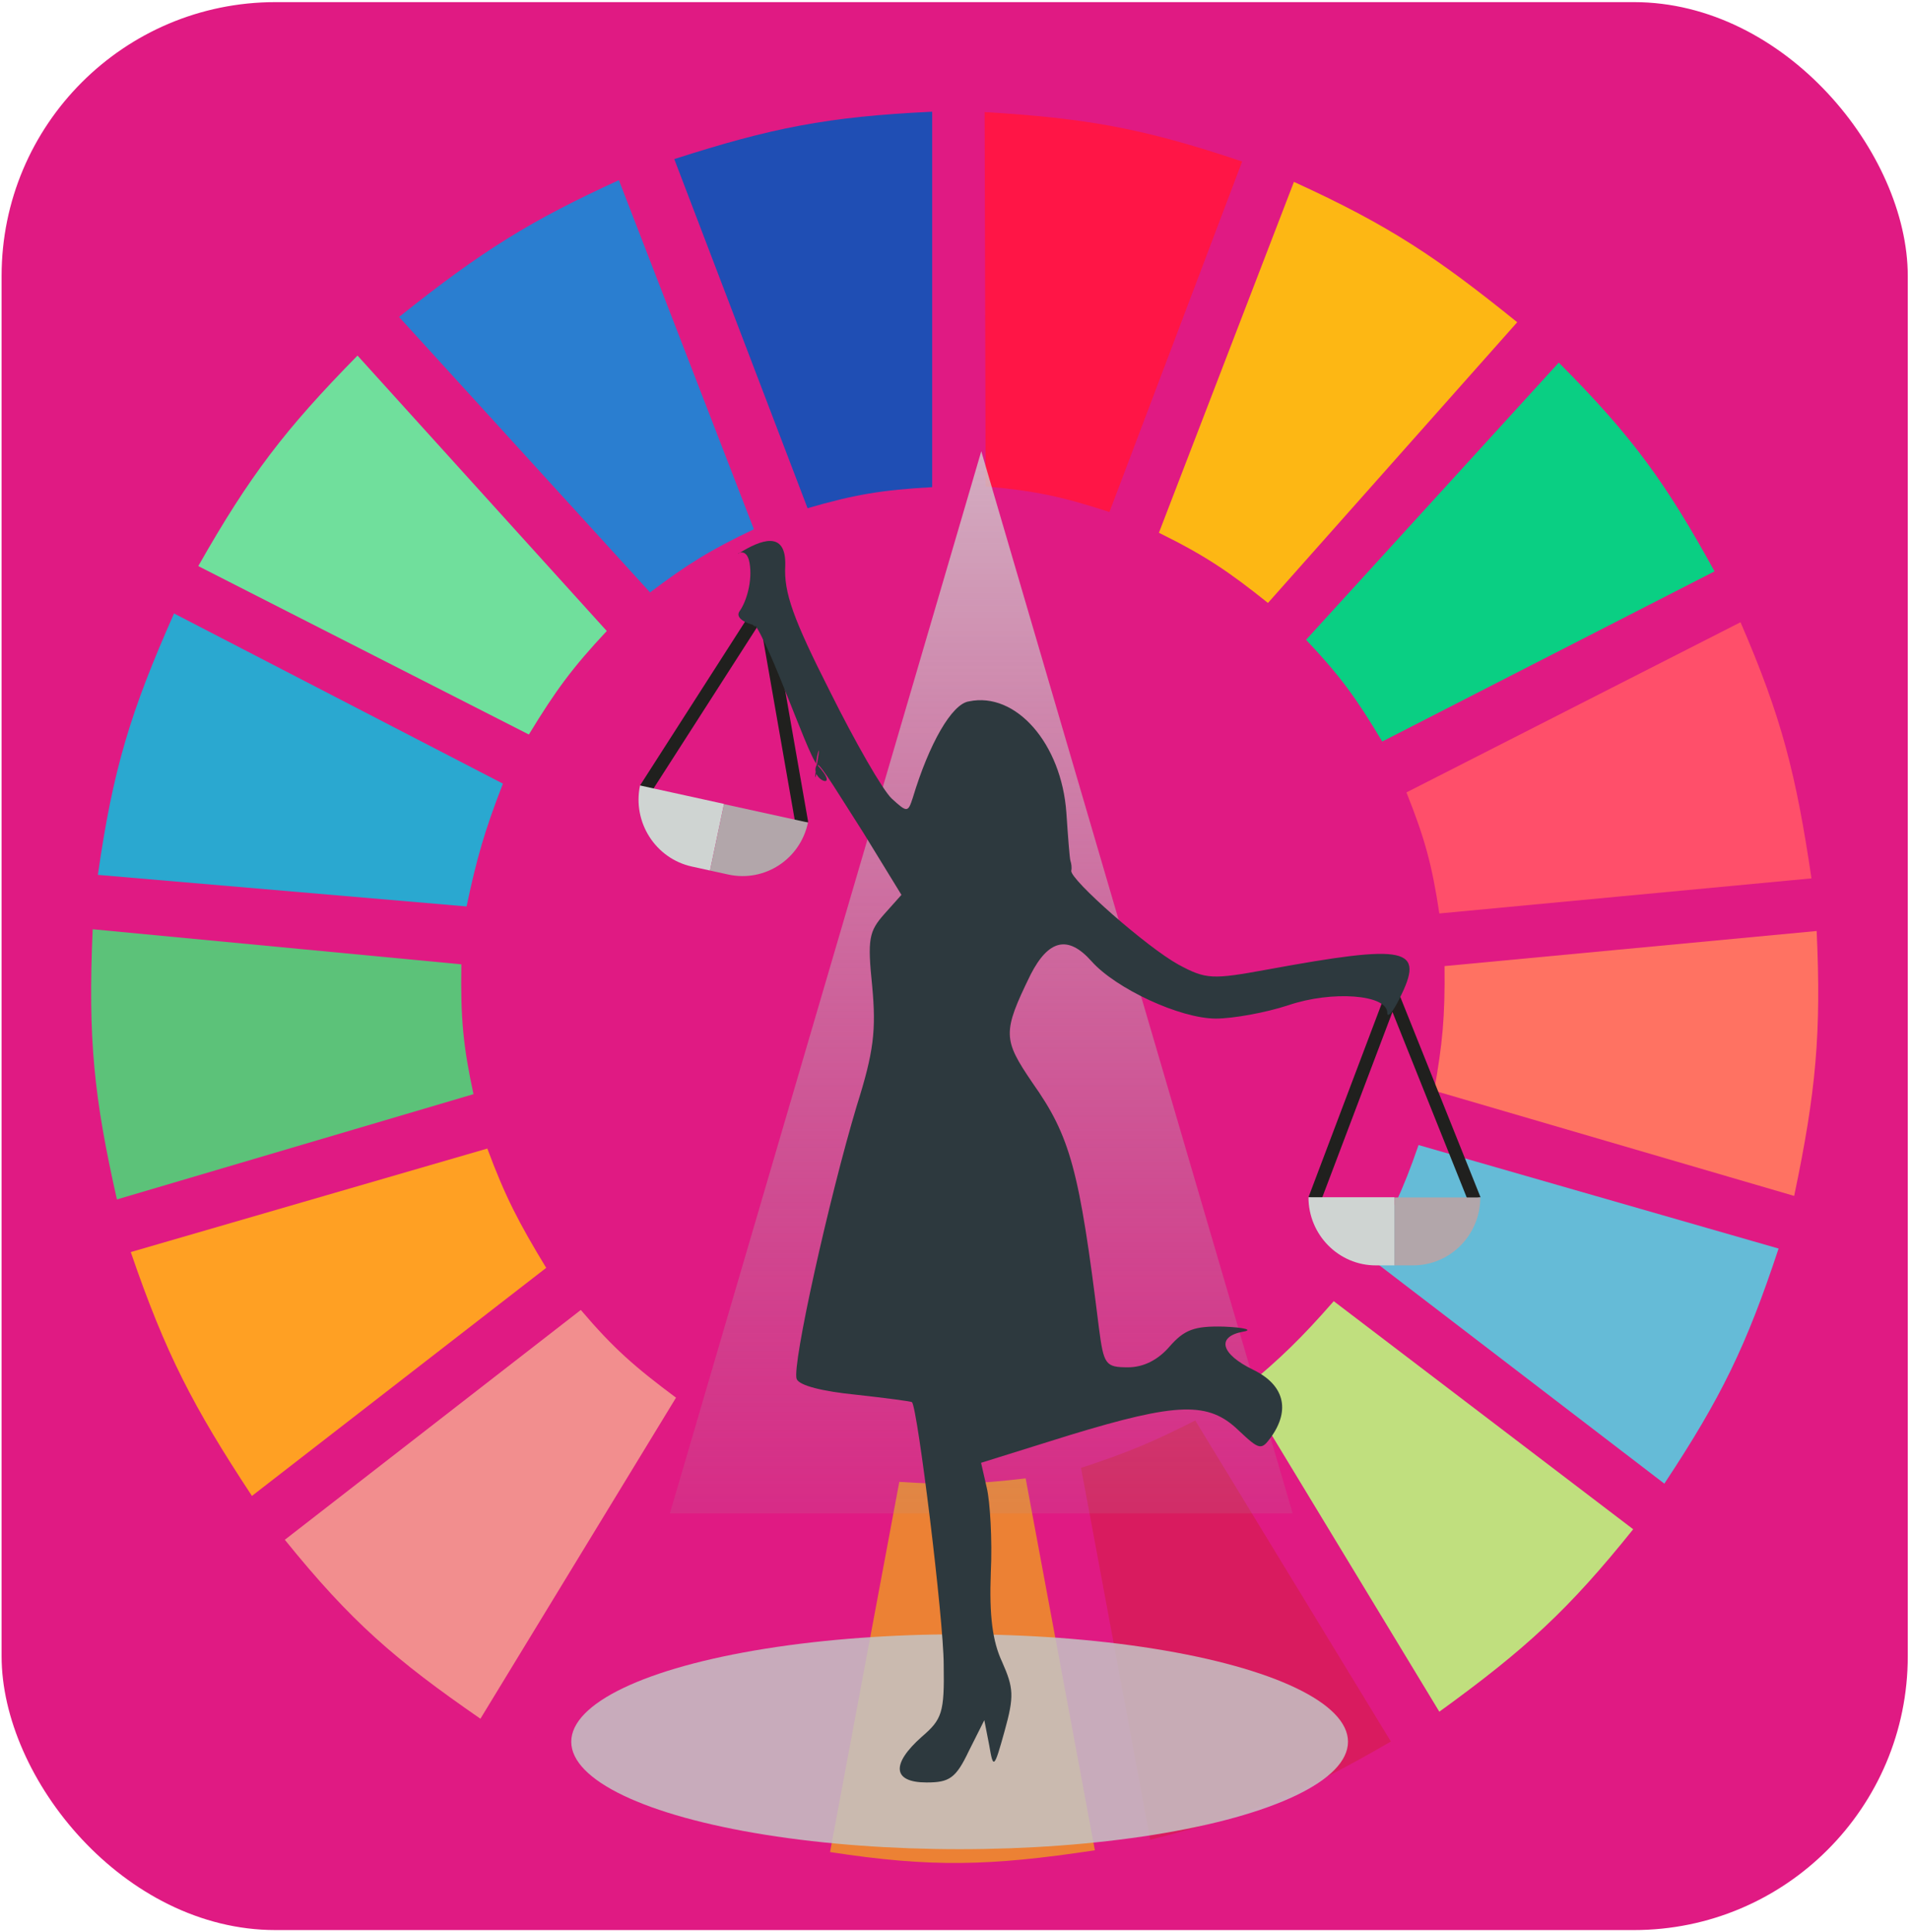<svg width="687" height="695" viewBox="0 0 687 695" fill="none" xmlns="http://www.w3.org/2000/svg">
<rect x="0.571" y="0.766" width="685.626" height="693.507" rx="98.51" fill="#E01A83"/>
<g clip-path="url(#clip0)">
<path d="M290.466 182.808L242.527 57.224C277.338 46.046 297.494 41.958 335.292 40.185V175.235C317.327 176.242 307.484 177.864 290.466 182.808Z" fill="#1F4EB4"/>
<path d="M354.523 174.972L354.155 40.315C390.606 42.522 410.867 46.025 446.784 58.096L399.05 184.182C381.921 178.598 372.158 176.537 354.523 174.972Z" fill="#FF1546"/>
<path d="M416.847 191.643L465.408 65.428C499.934 81.18 517.082 92.783 545.721 115.914L456.069 216.886C442.05 205.681 433.666 199.94 416.847 191.643Z" fill="#FDB714"/>
<path d="M469.769 230.139L560.665 130.429C587.33 157.17 599.235 173.811 616.697 205.527L497.162 266.741C487.93 251.246 482.057 243.135 469.769 230.139Z" fill="#0ACF83"/>
<path d="M505.879 285.043L626.037 223.828C640.926 258.219 646.01 278.556 651.563 315.965L517.708 328.587C515.083 311.126 512.491 301.601 505.879 285.043Z" fill="#FF4F6A"/>
<path d="M515.838 392.325C518.835 375.559 519.79 365.815 519.573 347.519L653.428 334.897C655.09 371.583 653.264 392.431 645.334 430.19L515.838 392.325Z" fill="#FF7262"/>
<path d="M491.557 451.646C500.334 437.23 504.466 428.562 510.234 411.889L639.731 449.122C628.144 484.146 619.152 502.663 598.64 533.686L491.557 451.646Z" fill="#65BBD7"/>
<path d="M587.435 550.095L479.729 468.055C467.895 481.55 460.784 488.426 447.354 499.609L517.706 615.727C548.861 593.148 564.307 578.911 587.435 550.095Z" fill="#C0DF7E"/>
<path d="M500.275 626.455L429.923 510.968C414.66 518.681 405.721 522.495 388.833 528.007L413.736 661.795C449.414 652.801 468.374 645.026 500.275 626.455Z" fill="#D91B5F"/>
<path d="M323.462 533.055C341.208 534.218 351.159 533.87 368.91 531.793L393.813 665.581C355.75 671.316 334.835 671.787 298.559 666.212L323.462 533.055Z" fill="#EC8134"/>
<path d="M190.229 628.979L259.958 512.861C275.767 521.13 285.357 524.649 303.539 529.269L278.636 663.058C240.992 654.015 221.407 646.867 190.229 628.979Z" fill="#E01A83"/>
<path d="M102.448 553.881L208.909 471.21C220.781 485.178 228.502 491.842 243.151 502.764L172.8 618.251C142.006 596.966 126.234 583.3 102.448 553.881Z" fill="#F28E8E"/>
<path d="M90.617 538.105C69.44 505.952 59.558 486.919 47.036 450.385L175.288 413.151C181.693 430.401 186.551 439.737 196.455 456.065L90.617 538.105Z" fill="#FFA023"/>
<path d="M42.055 431.452C33.816 394.929 31.584 373.744 33.339 334.267L165.948 346.888C165.609 366.439 166.653 376.602 170.306 393.588L42.055 431.452Z" fill="#5CC279"/>
<path d="M35.207 314.703L167.817 326.063C171.496 308.666 174.254 298.983 180.891 281.887L62.601 220.673C46.879 256.133 40.645 276.663 35.207 314.703Z" fill="#2AA8D0"/>
<path d="M71.317 203.633C89.853 170.999 102.481 154.493 128.595 127.904L218.246 226.983C206.115 239.949 199.996 248.122 190.23 264.217L71.317 203.633Z" fill="#70DF9C"/>
<path d="M233.811 213.1C247.261 202.962 255.354 197.887 271.166 190.381L222.605 64.797C191.005 79.311 173.655 89.937 143.537 114.021L233.811 213.1Z" fill="#2A7ED0"/>
<path d="M352.95 162.321L464.965 544.415H240.935L352.95 162.321Z" fill="url(#paint0_linear)"/>
<ellipse cx="345.162" cy="626.53" rx="139.691" ry="38.649" fill="#C4C4C4" fill-opacity="0.85"/>
<path d="M285.982 295.663L273.425 223.854L234.585 284.387L230.207 282.546L275.911 211.261L290.714 295.82L285.982 295.663Z" fill="#20201E"/>
<path d="M230.207 282.545C227.425 295.794 235.802 308.847 248.86 311.711L255.389 313.144L260.423 289.174L230.207 282.545Z" fill="#CFD4D2"/>
<path d="M260.421 289.172L255.387 313.142L261.916 314.574C275.05 317.456 287.854 309.049 290.62 295.877L260.405 289.248L260.421 289.172Z" fill="#B2A6AA"/>
<path d="M527.865 431.525L500.843 364.009L475.298 431.525L470.639 430.664L500.688 351.163L532.523 430.664L527.865 431.525Z" fill="#20201E"/>
<path d="M470.639 430.663C470.639 444.213 481.509 455.179 494.865 455.179H501.542V430.663H470.639Z" fill="#CFD4D2"/>
<path d="M501.543 430.663V455.179H508.221C521.654 455.179 532.446 444.213 532.446 430.741H501.543V430.663Z" fill="#B2A6AA"/>
<path d="M266.085 198.841C263.747 200.334 268.422 195.855 269.591 202.425C270.76 208.996 268.423 216.463 266.085 219.748C262.286 224.826 282.741 227.409 269.591 222.63C264.039 219.643 276.604 230.097 269.591 222.63C275.143 225.617 290.047 270.822 293.845 275.003C290.631 280.379 303.196 285.158 293.845 275.003C291.8 286.353 295.307 272.913 293.845 275.003C292.677 275.601 295.891 263.355 293.845 275.003C295.014 274.406 302.612 287.249 310.502 299.495L324.236 321.895L318.1 328.765C312.548 335.037 311.963 337.725 313.716 354.749C315.178 370.579 314.301 378.345 308.164 397.758C298.229 430.911 284.787 491.243 286.54 496.022C287.417 498.411 295.891 500.502 307.872 501.697C318.684 502.892 327.743 504.086 328.035 504.385C330.081 506.774 339.432 582.638 339.432 598.766C339.724 616.089 338.847 618.479 331.542 624.751C320.437 634.607 321.022 641.178 333.295 641.178C341.477 641.178 343.815 639.684 348.491 629.828L354.043 618.777L355.796 627.737C357.257 636.399 357.549 636.399 361.348 622.66C364.855 610.116 364.563 607.129 360.472 597.87C356.965 590.403 355.796 581.144 356.381 565.613C356.965 553.965 356.088 539.927 354.919 535.148L352.874 526.188L384.434 516.332C423.591 504.385 434.696 504.086 445.508 514.54C453.105 521.708 453.69 521.708 457.197 516.929C464.21 507.073 461.872 498.113 450.768 492.737C439.079 487.062 437.325 480.79 447.261 478.998C450.768 478.4 447.553 477.504 440.248 477.206C429.436 476.907 425.929 478.4 420.669 484.374C416.578 489.153 411.318 491.841 405.766 491.841C397.584 491.841 396.999 490.945 395.246 477.504C388.233 420.756 385.018 408.809 371.284 389.395C360.764 373.864 360.472 371.475 370.699 350.568C377.128 338.023 384.141 336.231 392.616 345.789C401.382 355.645 424.468 366.398 437.325 366.398C443.462 366.398 455.151 364.307 463.333 361.619C479.113 356.243 498.984 357.736 498.984 364.307C498.984 366.398 501.03 364.008 503.367 359.229C512.718 340.712 506.289 339.517 455.735 348.776C436.157 352.36 433.819 352.36 423.883 346.984C412.487 340.712 385.018 316.519 385.31 313.234C385.603 312.039 385.31 310.545 385.018 309.649C384.726 308.753 384.141 300.988 383.557 292.326C381.804 267.536 365.439 248.72 348.491 252.304C342.354 253.2 334.172 267.536 328.327 286.95C326.574 292.326 326.282 292.326 320.73 287.249C317.515 284.262 307.58 266.939 298.521 248.72C285.371 222.735 281.864 213.178 282.449 203.321C282.741 190.478 273.391 194.361 266.085 198.841Z" fill="#2D393E"/>
</g>
<defs>
<linearGradient id="paint0_linear" x1="-320.265" y1="110.973" x2="-320.265" y2="620.432" gradientUnits="userSpaceOnUse">
<stop stop-color="#D7D6D6" stop-opacity="0.9"/>
<stop offset="1" stop-color="#979595" stop-opacity="0"/>
</linearGradient>
<clipPath id="clip0">
<rect width="622.58" height="646.222" fill="white" transform="translate(32.095 24.408)"/>
</clipPath>
</defs>
</svg>
